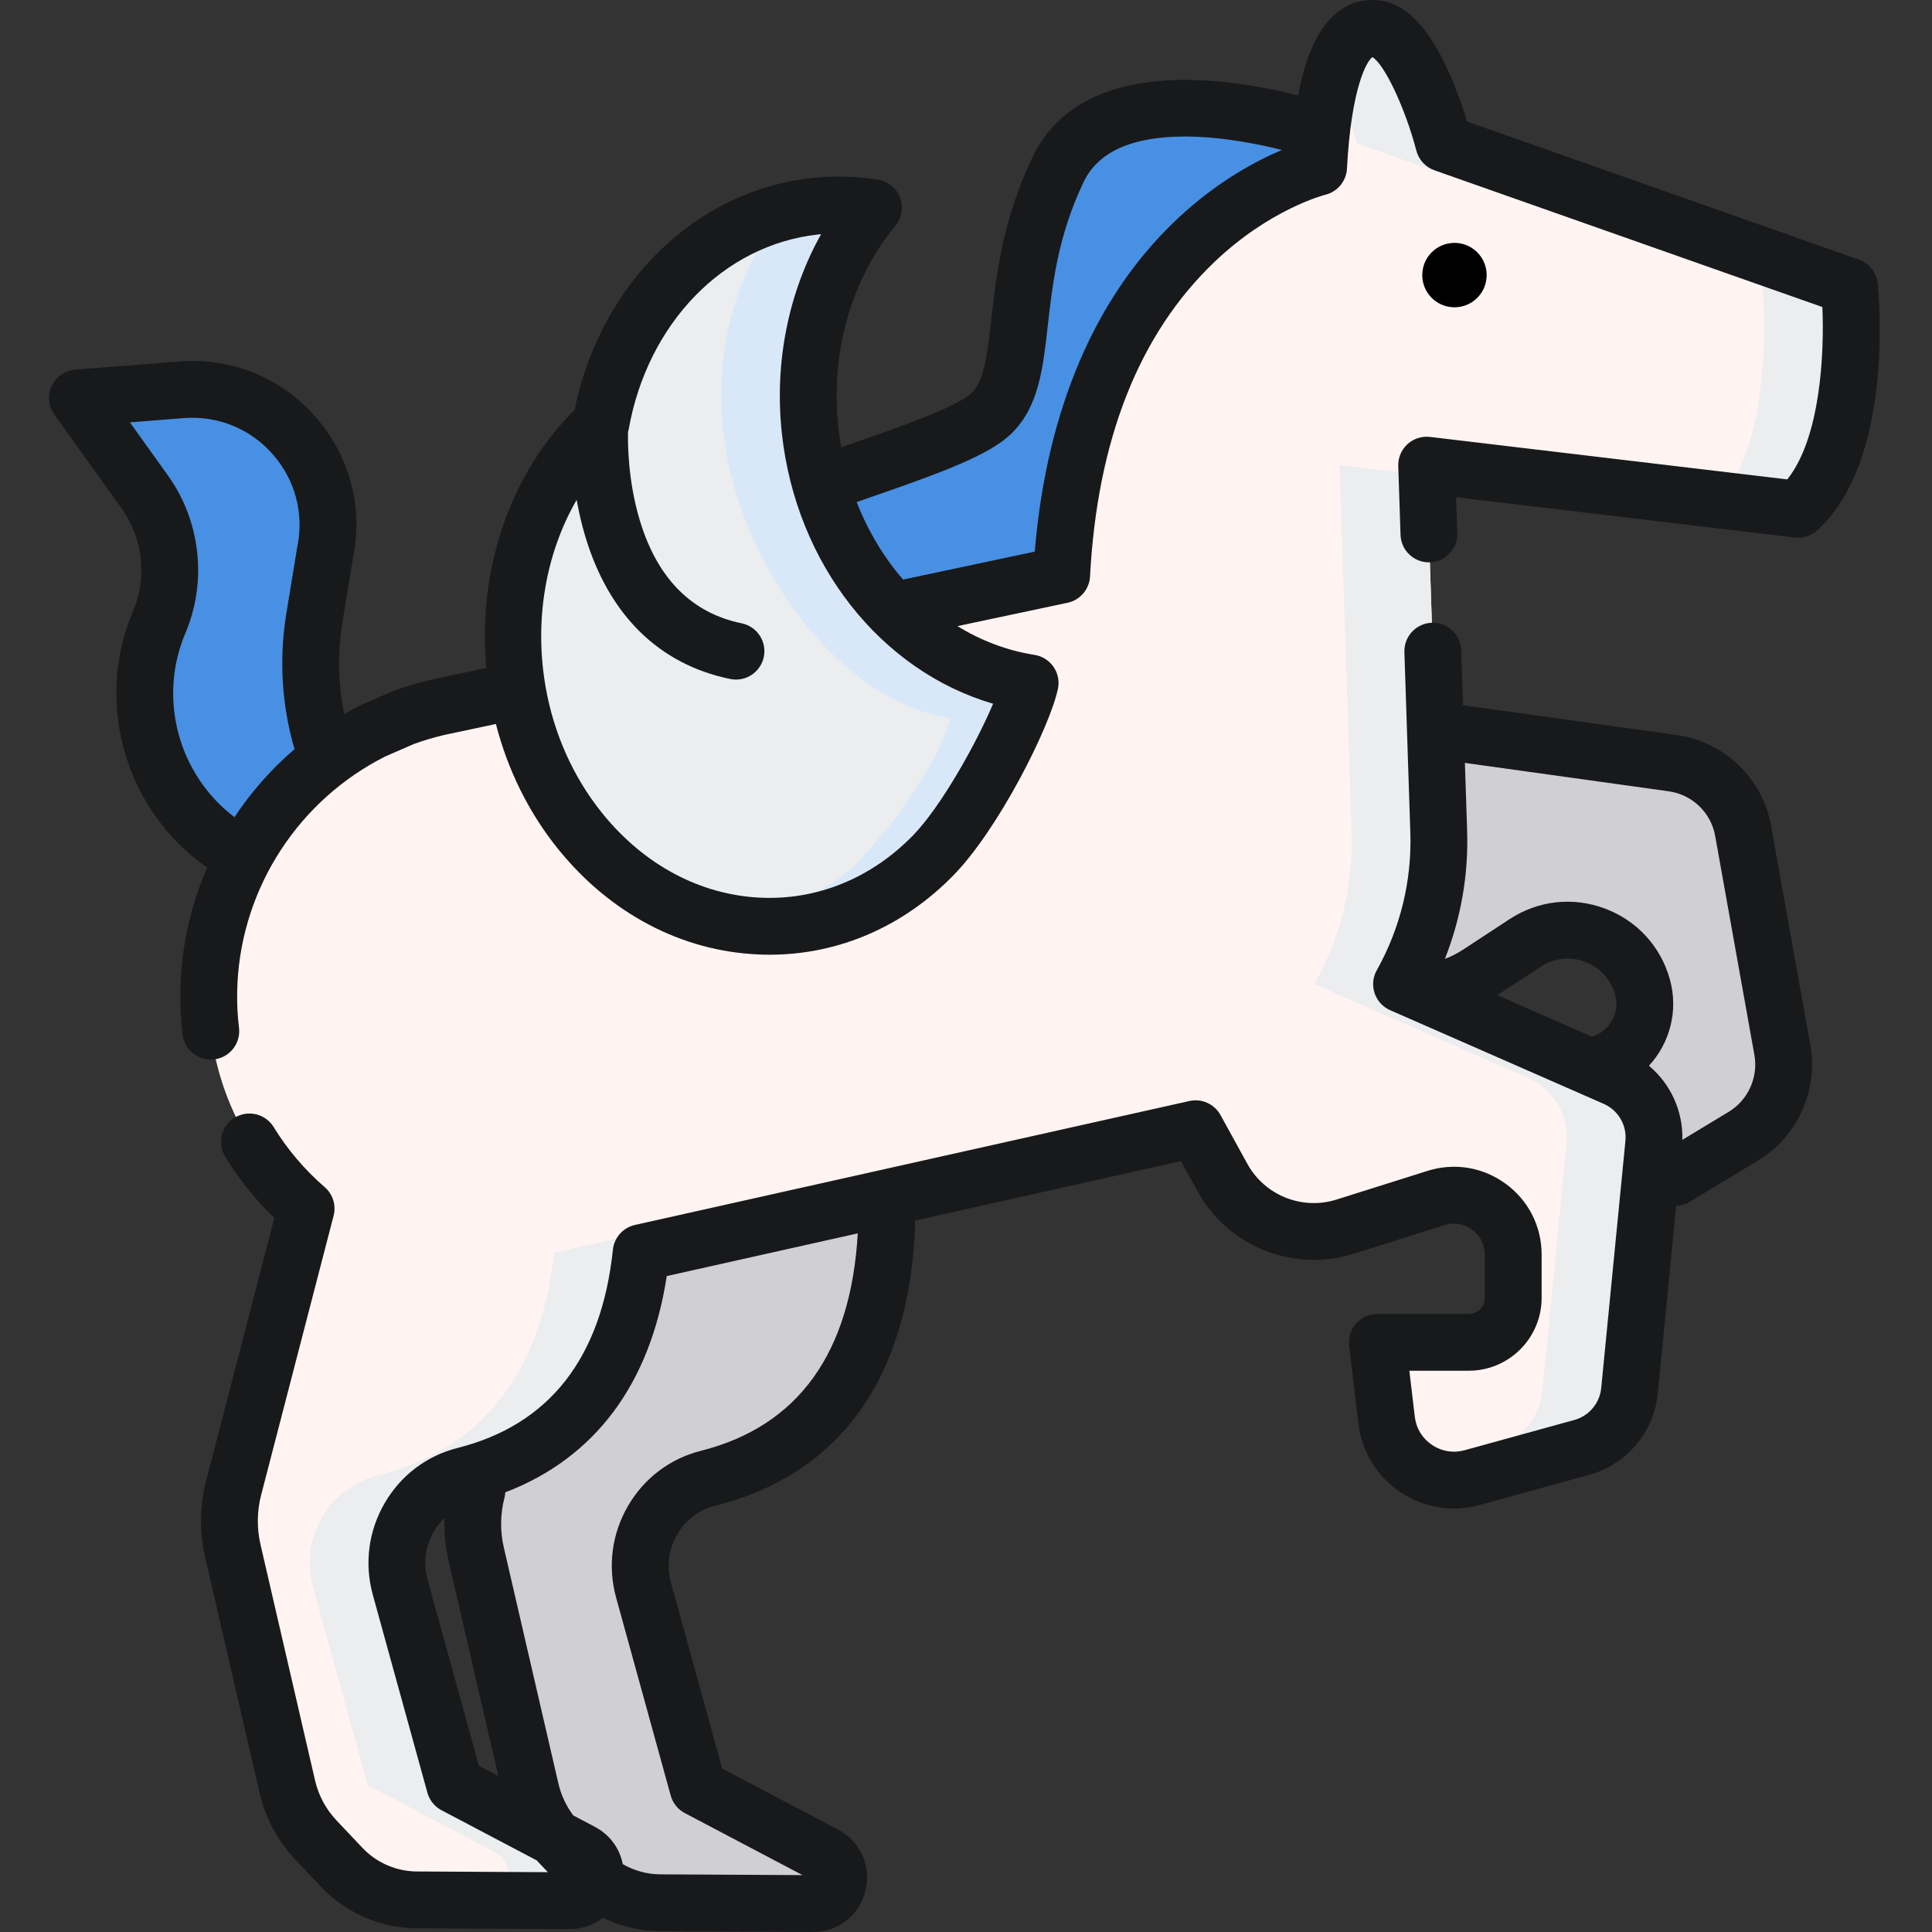 <svg height="512pt" viewBox="-13 0 512 512.001" width="512pt" xmlns="http://www.w3.org/2000/svg"><rect x="-13" y="0" width="512" height="512.001" fill="#333333" stroke="none"/><path d="m284.691 199.504 56.102 56.926c9.223 9.355 23.766 10.906 34.754 3.703l21.16-13.867c8.891-5.828 20.879-1.344 23.766 8.891l3.113 11.035c1.766 6.258-1.879 12.762-8.137 14.527l-23.316 6.574 7.949 19.176c4.223 10.191 16.527 14.227 25.965 8.52l25.84-15.629c6.105-3.691 9.309-10.766 8.051-17.793l-11.602-64.797c-1.316-7.344-7.203-13.008-14.594-14.039l-70.906-9.883-25.875-42.949zm0 0" fill="#d0cfd1"/><path d="m215.73 274.449s30.133 99.312-41.121 117.328c-12.984 3.281-20.629 16.73-17.066 29.641l14.457 52.414 33.566 17.688c6.363 3.352 3.953 12.988-3.238 12.949l-40.418-.215c-7.523-.043-14.699-3.156-19.863-8.625l-6.898-7.301c-3.707-3.926-6.301-8.766-7.516-14.027l-14.465-62.551c-1.273-5.5-1.195-11.23.223-16.695l27.152-104.648c.004 0 71.426-32.707 75.188-15.957zm0 0" fill="#d0cfd1"/><path d="m7.531 105.469 17.855 24.926c7.191 10.039 8.637 23.098 3.809 34.465-9.496 22.371-1.008 48.316 19.875 60.742l47.07 28.008-20.863-48.777c-5.52-12.902-7.246-27.109-4.977-40.961l2.828-17.277c4.949-23.516-14.098-45.184-38.055-43.293zm0 0"/><path d="m7.531 105.469 17.855 24.926c7.191 10.039 8.637 23.098 3.809 34.465-9.496 22.371-1.008 48.316 19.875 60.742l47.07 28.008-20.863-48.777c-5.52-12.902-7.246-27.109-4.977-40.961l2.828-17.277c4.949-23.516-14.098-45.184-38.055-43.293zm0 0" fill="#4890e3"/><path d="m338.43 35.32s-56.871-20.203-71.09 9.727c-14.215 29.934-6.719 53.625-17.449 64.355-10.73 10.73-67.855 22.449-82.074 36.668-14.219 14.215-4.492 48.637-4.492 48.637l129.371-35.918zm0 0" fill="#4890e3"/><path d="m477.125 75.91-107.488-37.891s-7.742-29.91-18.465-30.477c-10.723-.57-13.879 20.711-14.73 36.754 0 0-63.137 14.914-68.09 108.078l-165.207 35.035c-3.172.742-6.273 1.664-9.289 2.781l-7.98 3.473c-24.492 12.277-41.891 36.98-43.449 66.297-.043.773-.07 1.551-.09 2.32-.57 23.57 9.727 44.121 25.777 58.008l-19.203 74.008c-1.422 5.469-1.496 11.195-.223 16.699l14.461 62.547c1.219 5.262 3.812 10.102 7.52 14.027l6.898 7.301c5.164 5.469 12.34 8.582 19.863 8.625l40.418.215c7.191.039 9.602-9.598 3.238-12.949l-33.566-17.688-14.457-52.414c-3.562-12.91 4.082-26.359 17.066-29.641 32.844-8.305 44.137-33.879 46.781-59.043l146.934-32.848 7.133 12.961c6.336 11.508 19.914 16.949 32.441 12.996l24.133-7.602c10.137-3.199 20.461 4.375 20.461 15.004v11.465c0 6.504-5.27 11.777-11.773 11.777h-24.227l2.445 20.613c1.301 10.953 12.051 18.176 22.68 15.246l29.113-8.027c6.879-1.898 11.879-7.84 12.574-14.941l6.422-65.516c.727-7.426-3.402-14.477-10.234-17.473l-56.59-24.82c6.742-12.012 10.336-25.887 9.859-40.383l-3.191-97.164 98.438 11.703c17.852-16.207 13.598-59.059 13.598-59.059zm0 0" fill="#fff4f1"/><g fill="#ecedef"><path d="m344.453 317.48-20.535 6.473c5.98 2.66 12.879 3.219 19.496 1.133l15.566-4.906c-3.898-3.098-9.234-4.367-14.527-2.699zm0 0"/><path d="m110.125 391.016c32.844-8.301 44.141-33.879 46.781-59.043l126.375-28.25-2.531-4.594-146.934 32.844c-2.645 25.164-13.938 50.742-46.781 59.043-12.984 3.285-20.629 16.734-17.066 29.641l14.457 52.418 33.566 17.684c5.945 3.137 4.227 11.754-1.895 12.836l21.746.117c7.191.039 9.602-9.598 3.238-12.953l-33.566-17.684-14.457-52.418c-3.559-12.906 4.086-26.355 17.066-29.641zm0 0"/><path d="m477.125 75.91-107.488-37.891s-7.742-29.91-18.465-30.477c-5.453-.293-8.945 5.078-11.18 12.531 4.082 8.406 6.555 17.945 6.555 17.945l107.484 37.891s3.863 38.906-11.219 56.594l20.711 2.461c17.855-16.203 13.602-59.055 13.602-59.055zm0 0"/><path d="m415.008 285.629-56.59-24.82c6.742-12.012 10.336-25.887 9.859-40.383l-3.102-94.406-23.18-2.758 3.191 97.164c.477 14.496-3.117 28.371-9.859 40.383l56.586 24.82c6.832 3 10.965 10.051 10.238 17.477l-6.422 65.512c-.695 7.102-5.695 13.043-12.578 14.941l-20.703 5.711c4.156 2.734 9.434 3.766 14.684 2.316l29.113-8.027c6.879-1.898 11.879-7.84 12.574-14.941l6.422-65.512c.73-7.426-3.402-14.477-10.234-17.477zm0 0"/></g><path d="m380.984 72.902c0 4.715-3.82 8.535-8.535 8.535-4.715 0-8.535-3.82-8.535-8.535s3.82-8.535 8.535-8.535c4.715 0 8.535 3.82 8.535 8.535zm0 0"/><path d="m260 180.992c-29.734-4.66-54.441-31.73-58.301-66.859-2.488-22.645 4.211-43.891 16.781-59.094-5.07-.793-10.285-.957-15.566-.375-29.012 3.188-51.27 27.223-56.715 57.754-.812.754-1.617 1.531-2.406 2.34-26.648 27.445-27.973 74.73-2.949 105.609 25.02 30.879 66.91 33.664 93.562 6.219 10.438-10.75 23.566-36.203 25.594-45.594zm0 0" fill="#ecedef"/><path d="m201.699 114.133c-2.488-22.645 4.211-43.891 16.781-59.094-5.07-.793-10.285-.957-15.566-.375-2.895.32-5.711.852-8.461 1.57-11.953 15.109-18.27 35.836-15.844 57.898 3.859 35.133 30.484 71.574 60.223 76.234-2.027 9.391-14.074 27.32-24.512 38.07-9.254 9.527-23.355 13.555-34.938 15.887 19.309 3.816 39.688-1.945 55.023-17.738 10.438-10.746 23.566-36.203 25.594-45.594-29.734-4.66-54.441-31.73-58.301-66.859zm0 0" fill="#d9e8f9"/><path d="m456.367 218.906c-2.266-12.652-12.34-22.344-25.07-24.121l-56.586-7.887-.48-14.586c-.137-4.156-3.625-7.414-7.77-7.277-4.16.137-7.418 3.617-7.281 7.773l1.574 47.867c.418 12.727-2.66 25.332-8.898 36.449-1.043 1.852-1.25 4.059-.574 6.074.672 2.016 2.168 3.652 4.113 4.508l56.59 24.82c3.859 1.691 6.176 5.648 5.766 9.844l-6.418 65.512c-.391 3.973-3.238 7.355-7.086 8.418l-29.109 8.027c-2.996.824-6.062.324-8.637-1.406-2.578-1.73-4.199-4.383-4.566-7.469l-1.445-12.195h15.75c10.645 0 19.305-8.66 19.305-19.305v-11.465c0-7.492-3.465-14.332-9.508-18.762-6.039-4.43-13.605-5.68-20.75-3.426l-24.129 7.605c-9.078 2.863-18.992-1.113-23.582-9.449l-7.137-12.957c-1.613-2.934-4.969-4.449-8.238-3.719l-146.938 32.844c-3.152.707-5.508 3.348-5.844 6.562-3.016 28.719-16.855 46.391-41.141 52.531-8.188 2.07-15.051 7.25-19.32 14.59-4.32 7.422-5.441 16.07-3.16 24.352l14.461 52.414c.551 2.004 1.906 3.691 3.746 4.66l25.281 13.32c.133.145.258.301.391.445l2.508 2.652-34.715-.188c-5.438-.027-10.695-2.312-14.43-6.266l-6.898-7.301c-2.785-2.949-4.738-6.598-5.652-10.551l-14.465-62.551c-.996-4.301-.934-8.836.176-13.109l19.203-74.004c.719-2.773-.195-5.711-2.363-7.586-5.332-4.617-9.879-9.965-13.512-15.898-2.172-3.547-6.805-4.664-10.355-2.492-3.547 2.172-4.66 6.805-2.488 10.352 3.625 5.922 7.988 11.363 13.004 16.223l-18.066 69.625c-1.719 6.613-1.812 13.629-.27 20.285l14.461 62.551c1.516 6.555 4.762 12.605 9.383 17.5l6.895 7.301c6.543 6.926 15.766 10.93 25.297 10.98l40.418.219h.082c3.355 0 6.43-1.09 8.875-2.992 4.676 2.266 9.844 3.504 15.109 3.535l40.414.215h.082c6.727 0 12.332-4.371 13.969-10.906 1.637-6.559-1.277-13.082-7.258-16.234l-30.688-16.168-13.59-49.277c-1.199-4.344-.609-8.879 1.656-12.773 2.215-3.809 5.766-6.496 9.996-7.562 33.309-8.422 51.652-34.184 53.047-74.508.012-.371-.012-.738-.051-1.098l70.52-15.762 4.41 8.008c8.035 14.602 25.406 21.559 41.301 16.551l24.129-7.605c2.52-.797 5.188-.355 7.32 1.207 2.129 1.562 3.352 3.973 3.352 6.613v11.469c0 2.34-1.906 4.246-4.246 4.246h-24.227c-2.148 0-4.199.918-5.629 2.527-1.426 1.609-2.102 3.75-1.848 5.887l2.445 20.613c.879 7.402 4.93 14.035 11.117 18.191 6.188 4.16 13.855 5.41 21.043 3.426l29.113-8.027c9.812-2.707 17.074-11.332 18.066-21.465l4.879-49.777c1.227-.051 2.453-.387 3.578-1.066l18.156-10.98c10.418-6.301 15.977-18.586 13.828-30.57zm-356.051 199.75c-1.195-4.344-.609-8.879 1.656-12.773.781-1.344 1.734-2.535 2.816-3.574-.137 3.738.199 7.492 1.043 11.141l13.223 57.195-5.148-2.715zm72.445-34.18c-8.188 2.07-15.051 7.25-19.32 14.59-4.32 7.422-5.441 16.07-3.156 24.352l14.457 52.414c.551 2.004 1.906 3.691 3.746 4.66l31.188 16.434-37.723-.203c-3.5-.02-6.922-.98-9.914-2.711-.797-4.152-3.426-7.797-7.445-9.914l-5.68-2.992c-1.879-2.523-3.234-5.418-3.945-8.5l-14.465-62.551c-.996-4.301-.934-8.836.176-13.109.125-.488.199-.973.227-1.457 23.73-9.094 38.395-28.688 42.789-57.316l50.621-11.316c-1.832 31.727-15.801 51.109-41.555 57.621zm236.141-109.746-25.098-11.008 11.496-7.531c3.516-2.309 7.789-2.785 11.727-1.312s6.852 4.641 7.992 8.684c1.344 4.773-1.395 9.738-6.117 11.168zm36.234 19.91-12.297 7.438c.211-7.664-3.125-14.848-8.855-19.637 5.512-5.973 7.895-14.586 5.531-22.965-2.457-8.715-8.73-15.531-17.211-18.703-8.48-3.172-17.688-2.145-25.262 2.82l-12.301 8.062c-1.535 1.008-3.148 1.832-4.832 2.469 4.25-10.762 6.277-22.309 5.895-33.945l-.594-18.004 54.004 7.527c6.262.871 11.215 5.637 12.328 11.855l10.395 58.051c1.051 5.895-1.68 11.934-6.801 15.031zm0 0" fill="#18191b"/><path d="m484.617 75.164c-.289-2.906-2.234-5.387-4.988-6.355l-103.832-36.602c-.949-3.09-2.469-7.621-4.465-12.211-5.656-13.035-12.117-19.566-19.758-19.973-5.969-.312-14.043 2.453-18.664 17.449-.723 2.34-1.352 4.961-1.895 7.82-18.871-4.805-57.527-10.742-70.477 16.523-7.883 16.59-9.52 31.141-10.836 42.836-1.012 8.992-1.812 16.098-5.137 19.426-3.766 3.766-20.094 9.422-33.215 13.965-.465.164-.941.332-1.41.492-.305-1.719-.566-3.461-.758-5.223-2.172-19.754 3.332-39.242 15.098-53.473 1.723-2.086 2.195-4.938 1.238-7.465-.961-2.531-3.203-4.352-5.875-4.773-5.855-.918-11.762-1.059-17.555-.422-30.918 3.398-55.898 27.961-62.832 61.461-.297.293-.586.586-.867.871-17.156 17.672-24.742 42.883-22.535 67.508l-14.273 3.027c-.055.012-.105.02-.156.035-3.5.816-6.926 1.844-10.184 3.047-.133.047-.266.102-.395.156l-7.98 3.473c-.125.055-.246.113-.371.176-1.445.727-2.863 1.5-4.262 2.301-1.637-7.91-1.824-16.082-.504-24.145l2.805-17.117c2.781-13.496-.836-27.164-9.941-37.523-9.141-10.402-22.301-15.746-36.113-14.656l-27.543 2.172c-2.707.211-5.09 1.867-6.234 4.332-1.145 2.461-.875 5.352.707 7.559l17.855 24.926c5.625 7.848 6.773 18.246 3 27.137-10.398 24.484-1.93 52.996 19.633 67.996-4.016 9.266-6.441 19.281-6.996 29.645-.043.852-.078 1.695-.098 2.539-.098 4.051.098 8.117.586 12.09.465 3.816 3.715 6.617 7.465 6.617.305 0 .613-.02.922-.059 4.129-.504 7.066-4.262 6.562-8.387-.398-3.246-.559-6.578-.477-9.898.016-.699.043-1.398.078-2.102 1.355-25.449 16.34-48.371 39.129-59.875l7.586-3.305c2.594-.945 5.328-1.762 8.129-2.418l13.637-2.895c3.082 11.965 8.586 23.383 16.57 33.238 13.805 17.035 32.609 26.922 52.953 27.836 1.012.047 2.02.07 3.027.07 18.262 0 35.504-7.453 48.832-21.18 11.805-12.152 25.32-38.895 27.555-49.25.438-2.023.023-4.141-1.152-5.848-1.172-1.711-2.996-2.859-5.043-3.18-7.305-1.145-14.188-3.785-20.422-7.625l29.172-6.184c3.332-.707 5.773-3.566 5.957-6.969 1.926-36.23 12.996-64.254 32.906-83.289 14.789-14.141 29.285-17.832 29.395-17.859 3.254-.77 5.609-3.59 5.789-6.93 1.129-21.23 5.168-28.438 6.738-29.562 3.188 1.844 8.738 13.59 11.648 24.77.629 2.43 2.422 4.383 4.785 5.215l102.816 36.246c.543 12.312-.492 34.672-9.293 45.68l-94.684-11.258c-2.176-.258-4.363.445-5.98 1.93-1.617 1.484-2.504 3.602-2.434 5.797l.602 18.234c.137 4.156 3.613 7.41 7.773 7.281 4.156-.137 7.414-3.617 7.277-7.773l-.312-9.48 89.738 10.668c2.164.262 4.332-.434 5.949-1.898 20.082-18.23 16.504-60.609 16.031-65.383zm-435.484 141.398c-14.77-11.203-20.391-31.367-13.004-48.762 5.812-13.688 4.043-29.703-4.621-41.793l-10.086-14.078 14.246-1.125c9.035-.711 17.637 2.781 23.617 9.586 5.98 6.805 8.34 15.789 6.477 24.656-.023.109-.043.219-.062.332l-2.828 17.277c-1.973 12.039-1.207 24.27 2.184 35.883-6.145 5.262-11.5 11.336-15.922 18.023zm201.047-30.066c-4.508 10.691-13.859 27.309-21.176 34.844-11.023 11.352-25.367 17.23-40.383 16.559-15.98-.719-30.871-8.629-41.926-22.273-7.938-9.793-12.945-21.414-15.082-33.449-.027-.258-.066-.516-.125-.773-.004-.02-.008-.035-.012-.055-2.809-16.852 0-34.434 8.344-48.883.547 3.09 1.285 6.371 2.289 9.715 6.262 20.824 19.547 33.883 38.418 37.758.512.105 1.02.156 1.523.156 3.5-.004 6.633-2.457 7.367-6.02.836-4.074-1.789-8.051-5.863-8.891-13.191-2.707-22.246-11.785-26.91-26.977-3.359-10.938-3.277-21.445-3.207-23.797.062-.223.137-.441.176-.672 5.016-28.113 25.16-48.844 50.125-51.59.285-.031.57-.059.859-.086-8.699 15.543-12.441 34.16-10.383 52.895 3.809 34.652 26.297 62.855 55.965 71.539zm48.926-128.59c-26.996 25.301-35.637 60.93-37.883 88.285l-34.902 7.402c-5.105-5.902-9.289-12.848-12.297-20.531.754-.262 1.512-.527 2.262-.789 20.285-7.027 33.016-11.633 38.93-17.547 7.055-7.055 8.168-16.941 9.457-28.391 1.25-11.129 2.672-23.742 9.473-38.059 3.812-8.027 12.84-12.094 26.844-12.094h.367c9.336.047 18.801 1.914 25.367 3.562-6.816 2.863-17.137 8.336-27.617 18.16zm0 0" fill="#18191b"/></svg>